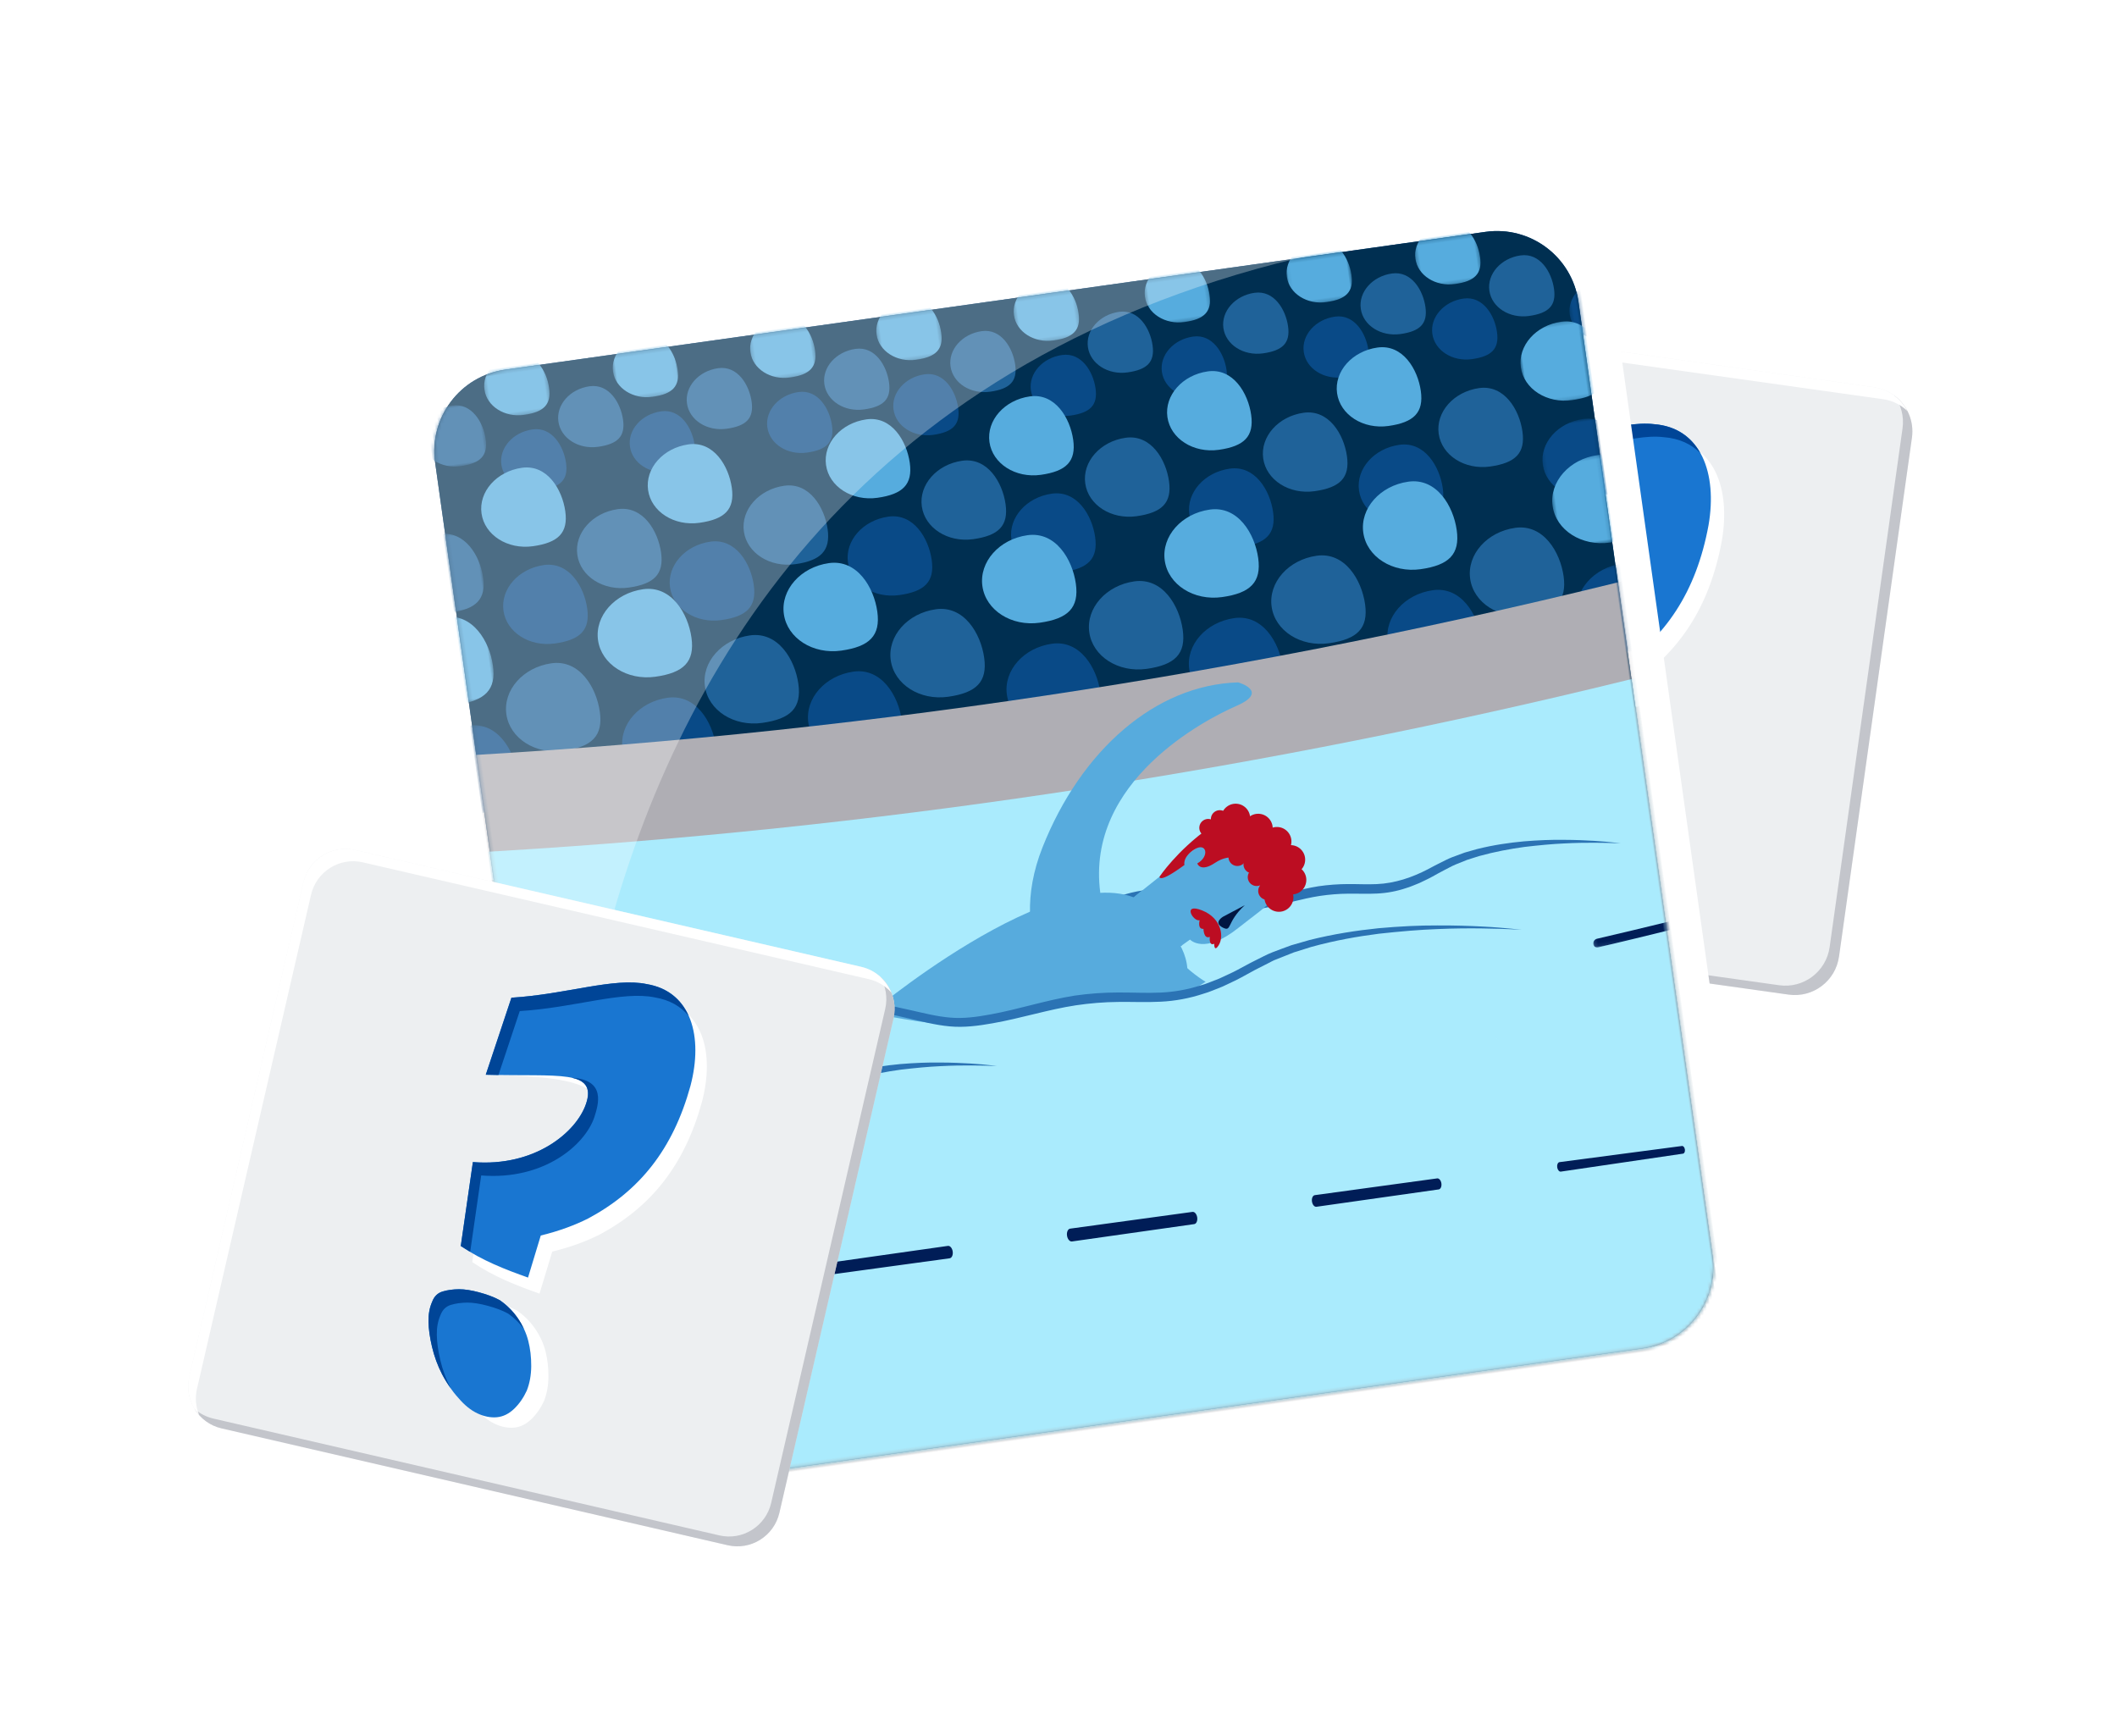 <?xml version="1.0" encoding="UTF-8" standalone="no"?>
<svg width="605px" height="496px" viewBox="0 0 605 496" version="1.1" xmlns="http://www.w3.org/2000/svg" xmlns:xlink="http://www.w3.org/1999/xlink">
    <!-- Generator: sketchtool 3.7.2 (28276) - http://www.bohemiancoding.com/sketch -->
    <title>D0176750-90F7-4A58-B970-647F9D1D728C</title>
    <desc>Created with sketchtool.</desc>
    <defs>
        <filter x="-50%" y="-50%" width="200%" height="200%" filterUnits="objectBoundingBox" id="filter-1">
            <feOffset dx="10" dy="10" in="SourceAlpha" result="shadowOffsetOuter1"></feOffset>
            <feGaussianBlur stdDeviation="30" in="shadowOffsetOuter1" result="shadowBlurOuter1"></feGaussianBlur>
            <feColorMatrix values="0 0 0 0 0   0 0 0 0 0   0 0 0 0 0  0 0 0 0.5 0" type="matrix" in="shadowBlurOuter1" result="shadowMatrixOuter1"></feColorMatrix>
            <feMerge>
                <feMergeNode in="shadowMatrixOuter1"></feMergeNode>
                <feMergeNode in="SourceGraphic"></feMergeNode>
            </feMerge>
        </filter>
        <polygon id="path-2" points="179.289 175.563 6.08176366e-13 175.563 6.08176366e-13 0.266 179.289 0.266"></polygon>
        <filter x="-50%" y="-50%" width="200%" height="200%" filterUnits="objectBoundingBox" id="filter-4">
            <feOffset dx="10" dy="10" in="SourceAlpha" result="shadowOffsetOuter1"></feOffset>
            <feGaussianBlur stdDeviation="30" in="shadowOffsetOuter1" result="shadowBlurOuter1"></feGaussianBlur>
            <feColorMatrix values="0 0 0 0 0   0 0 0 0 0   0 0 0 0 0  0 0 0 0.5 0" type="matrix" in="shadowBlurOuter1" result="shadowMatrixOuter1"></feColorMatrix>
            <feMerge>
                <feMergeNode in="shadowMatrixOuter1"></feMergeNode>
                <feMergeNode in="SourceGraphic"></feMergeNode>
            </feMerge>
        </filter>
        <path d="M5.989,0.791 C2.383,4.923 0.199,10.328 0.199,16.244 L0.199,18.265 L15.437,18.265 L15.437,0.791 L5.989,0.791 L5.989,0.791 Z" id="path-5"></path>
        <path d="M0.294,1.165 C2.403,0.544 4.635,0.211 6.945,0.211 L18.663,0.211 L18.663,13.764 L0.294,13.764 L0.294,1.165 L0.294,1.165 Z" id="path-7"></path>
        <polygon id="path-9" points="18.961 0.211 0.592 0.211 0.592 13.764 18.961 13.764 18.961 0.211"></polygon>
        <polygon id="path-11" points="18.596 0.211 0.227 0.211 0.227 13.764 18.596 13.764 18.596 0.211"></polygon>
        <polygon id="path-13" points="18.692 0.211 0.324 0.211 0.324 13.764 18.692 13.764 18.692 0.211"></polygon>
        <polygon id="path-15" points="18.737 0.211 0.368 0.211 0.368 13.764 18.737 13.764 18.737 0.211"></polygon>
        <polygon id="path-17" points="18.826 0.211 0.457 0.211 0.457 13.764 18.826 13.764 18.826 0.211"></polygon>
        <polygon id="path-19" points="18.441 0.211 0.072 0.211 0.072 13.764 18.441 13.764 18.441 0.211"></polygon>
        <polygon id="path-21" points="18.66 0.211 0.291 0.211 0.291 13.764 18.66 13.764 18.66 0.211"></polygon>
        <path d="M3.309,17.527 L3.309,5.56 C3.309,3.663 3.085,1.819 2.661,0.052 L0.337,0.052 L0.337,17.527 L3.309,17.527 L3.309,17.527 Z" id="path-23"></path>
        <path d="M2.578,4.889 C1.87,3.375 1.005,1.95 0.004,0.633 L0.004,4.889 L2.578,4.889 L2.578,4.889 Z" id="path-25"></path>
        <polygon id="path-27" points="0.199 0.364 0.199 22.999 9.209 22.999 9.209 0.364 0.199 0.364"></polygon>
        <polygon id="path-29" points="16.784 23.307 16.784 0.673 0.215 0.673 0.215 23.307 16.784 23.307"></polygon>
        <polygon id="path-31" points="19.577 22.85 19.577 0.215 0.667 0.215 0.667 22.85 19.577 22.85"></polygon>
        <polygon id="path-33" points="0.199 0.33 0.199 25.582 11.098 25.582 11.098 0.33 0.199 0.33"></polygon>
        <polygon id="path-35" points="0.199 0.285 0.199 25.537 8.486 25.537 8.486 0.285 0.199 0.285"></polygon>
        <polygon id="path-37" points="13.087 25.582 13.087 0.33 0.26 0.33 0.26 25.582 13.087 25.582"></polygon>
        <polygon id="path-39" points="15.88 25.537 15.88 0.285 0.441 0.285 0.441 25.537 15.88 25.537"></polygon>
        <path d="M0.199,0.461 L0.199,210.918 C0.199,223.904 10.723,234.43 23.706,234.43 L306.645,234.43 C319.628,234.43 330.152,223.904 330.152,210.918 L330.152,0.461 L0.199,0.461 L0.199,0.461 Z" id="path-41"></path>
        <path d="M0.199,0.253 L0.199,246.749 C0.199,259.735 10.723,270.261 23.706,270.261 L306.645,270.261 C319.628,270.261 330.152,259.735 330.152,246.749 L330.152,0.253 L0.199,0.253 L0.199,0.253 Z" id="path-43"></path>
        <path d="M0.199,0.551 L0.199,206.234 C0.199,219.22 10.723,229.746 23.706,229.746 L306.645,229.746 C319.628,229.746 330.152,219.22 330.152,206.234 L330.152,0.551 L0.199,0.551 L0.199,0.551 Z" id="path-45"></path>
        <polygon id="path-47" points="0.199 0.241 0.199 5.439 15.273 5.439 15.273 0.241 0.199 0.241"></polygon>
        <polygon id="path-49" points="21.467 6.909 21.467 0.146 0.129 0.146 0.129 6.909 21.467 6.909"></polygon>
        <path d="M0.199,0.533 L0.199,102.85 C0.199,107.029 1.288,110.953 3.199,114.353 L278.139,114.353 L278.139,0.533 L0.199,0.533 L0.199,0.533 Z" id="path-51"></path>
        <polygon id="path-53" points="0.025 0.44 0.025 3.674 36.238 3.674 36.238 0.44 0.025 0.44"></polygon>
        <polygon id="path-55" points="0.199 0.21 0.199 10.634 135.281 10.634 135.281 0.21 0.199 0.21"></polygon>
        <polygon id="path-57" points="17.526 1.8 17.526 0.281 0.359 0.281 0.359 1.8 17.526 1.8"></polygon>
        <polygon id="path-59" points="0 315.061 291.823 315.061 291.823 0.278 0 0.278 0 315.061"></polygon>
        <filter x="-50%" y="-50%" width="200%" height="200%" filterUnits="objectBoundingBox" id="filter-61">
            <feOffset dx="10" dy="10" in="SourceAlpha" result="shadowOffsetOuter1"></feOffset>
            <feGaussianBlur stdDeviation="30" in="shadowOffsetOuter1" result="shadowBlurOuter1"></feGaussianBlur>
            <feColorMatrix values="0 0 0 0 0   0 0 0 0 0   0 0 0 0 0  0 0 0 0.5 0" type="matrix" in="shadowBlurOuter1" result="shadowMatrixOuter1"></feColorMatrix>
            <feMerge>
                <feMergeNode in="shadowMatrixOuter1"></feMergeNode>
                <feMergeNode in="SourceGraphic"></feMergeNode>
            </feMerge>
        </filter>
        <polygon id="path-62" points="173.085 169.897 4.29682786e-12 169.897 4.29682786e-12 0.258 173.085 0.258"></polygon>
    </defs>
    <g id="GdS-md" stroke="none" stroke-width="1" fill="none" fill-rule="evenodd">
        <g id="06---game_06" transform="translate(-326, -78)">
            <g id="Group-2" transform="translate(326, 78)">
                <g id="Page-1-Copy" filter="url(#filter-1)" transform="translate(439.026, 175.5) rotate(8) translate(-439.026, -175.5) translate(349.051, 87.083)">
                    <g id="Group-3" transform="translate(-0, 0.494)">
                        <mask id="mask-3" fill="white">
                            <use xlink:href="#path-2"></use>
                        </mask>
                        <g id="Clip-2"></g>
                        <path d="M12.773,0.266 L166.515,0.266 C173.57,0.266 179.289,5.993 179.289,13.057 L179.289,162.772 C179.289,169.836 173.57,175.563 166.515,175.563 L12.773,175.563 C5.719,175.563 -0,169.836 -0,162.772 L-0,13.057 C-0,5.993 5.719,0.266 12.773,0.266" id="Fill-1" fill="#EDEFF1" mask="url(#mask-3)"></path>
                    </g>
                    <path d="M172.565,2.285 C174.843,4.595 176.252,7.767 176.252,11.271 L176.252,160.986 C176.252,168.051 170.534,173.776 163.48,173.776 L9.737,173.776 C7.548,173.776 5.489,173.224 3.688,172.252 C6.004,174.6 9.218,176.056 12.773,176.056 L166.516,176.056 C173.57,176.056 179.288,170.331 179.288,163.266 L179.288,13.551 C179.288,8.679 176.567,4.445 172.565,2.285" id="Fill-4" fill="#C3C5CB"></path>
                    <path d="M3.036,166.306 L3.036,16.591 C3.036,9.527 8.755,3.8 15.809,3.8 L169.551,3.8 C172.303,3.8 174.845,4.68 176.93,6.162 C174.616,2.897 170.818,0.76 166.515,0.76 L12.773,0.76 C5.719,0.76 2.36453256e-12,6.487 2.36453256e-12,13.551 L2.36453256e-12,163.266 C2.36453256e-12,167.574 2.134,171.378 5.395,173.695 C3.915,171.607 3.036,169.061 3.036,166.306" id="Fill-6" fill="#FFFFFF"></path>
                    <path d="M84.714,153.415 C82.379,151.806 80.281,149.861 78.42,147.671 C76.553,145.472 74.98,143.043 73.699,140.468 C72.417,137.89 71.513,135.525 70.991,133.401 C70.465,131.276 70.375,129.321 70.728,127.478 C70.964,125.735 71.75,124.569 73.089,123.811 C74.423,123.052 75.938,122.493 77.632,122.083 C79.321,121.692 81.334,121.556 83.664,121.642 C85.992,121.729 88.15,121.975 90.132,122.528 C92.462,123.458 94.589,124.742 96.512,126.499 C98.433,128.254 99.949,130.197 101.056,132.332 C102.16,134.462 103.009,136.833 103.591,139.414 C104.17,141.997 104.289,144.47 103.942,146.76 C103.471,149.019 102.659,151.057 101.494,152.839 C100.326,154.614 98.87,155.801 97.123,156.388 C95.377,156.968 93.414,157.044 91.269,156.588 C89.11,156.131 86.924,155.058 84.714,153.415" id="Fill-8" fill="#FFFFFF"></path>
                    <path d="M96.374,103.216 C96.082,107.563 95.79,111.88 95.499,116.167 C88.334,115.344 81.167,114.32 74.001,111.555 C73.301,103.09 72.601,94.771 71.902,86.597 C90.195,83.909 99.779,71.061 100.656,62.339 C101.533,51.565 90.547,51.664 69.101,55.977 C69.858,48.218 71.317,44.891 72.075,36.741 C87.575,32.178 100.278,24.019 110.182,23.838 C123.589,23.007 130.052,35.25 129.585,50.235 C128.766,69.616 121.895,83.827 108.958,95.126 C105.697,97.841 101.506,100.653 96.374,103.216" id="Fill-10" fill="#FFFFFF"></path>
                    <path d="M79.056,151.575 C76.721,149.966 74.623,148.02 72.762,145.831 C70.895,143.632 69.323,141.202 68.042,138.627 C66.759,136.049 65.855,133.684 65.333,131.561 C64.808,129.436 64.717,127.481 65.07,125.637 C65.306,123.894 66.092,122.728 67.431,121.97 C68.766,121.212 70.281,120.652 71.974,120.242 C73.663,119.851 75.676,119.716 78.006,119.801 C80.335,119.888 82.492,120.135 84.474,120.687 C86.804,121.617 88.931,122.901 90.855,124.658 C92.775,126.413 94.291,128.356 95.398,130.491 C96.502,132.622 97.351,134.993 97.934,137.573 C98.513,140.156 98.631,142.629 98.284,144.919 C97.813,147.178 97.002,149.216 95.836,150.999 C94.668,152.773 93.212,153.96 91.466,154.547 C89.719,155.128 87.756,155.203 85.611,154.747 C83.452,154.29 81.267,153.218 79.056,151.575" id="Fill-12" fill="#1976D1"></path>
                    <path d="M76.052,149.125 C74.185,146.926 72.613,144.497 71.331,141.922 C70.05,139.344 69.145,136.979 68.623,134.855 C68.098,132.73 68.007,130.775 68.36,128.932 C68.596,127.189 69.382,126.023 70.722,125.265 C72.056,124.506 73.571,123.947 75.264,123.537 C76.953,123.146 78.967,123.011 81.296,123.096 C83.625,123.183 85.782,123.429 87.764,123.981 C89.799,124.794 91.65,125.94 93.375,127.371 C92.63,126.422 91.794,125.516 90.855,124.658 C88.931,122.901 86.804,121.617 84.474,120.687 C82.492,120.135 80.334,119.889 78.006,119.801 C75.677,119.716 73.663,119.851 71.974,120.243 C70.281,120.652 68.766,121.211 67.432,121.969 C66.092,122.729 65.306,123.895 65.07,125.637 C64.717,127.48 64.807,129.436 65.333,131.561 C65.855,133.684 66.759,136.049 68.041,138.627 C69.323,141.202 70.895,143.631 72.762,145.831 C73.841,147.101 75.024,148.258 76.263,149.345 C76.197,149.268 76.118,149.204 76.052,149.125" id="Fill-14" fill="#004597"></path>
                    <path d="M91.99,99.352 C91.698,103.699 91.406,108.016 91.115,112.303 C83.95,111.48 76.783,110.455 69.617,107.69 C68.917,99.225 68.218,90.906 67.519,82.732 C85.811,80.044 95.395,67.196 96.272,58.474 C97.149,47.7 86.866,52.431 65.419,56.743 C66.177,48.984 66.933,41.027 67.692,32.877 C83.191,28.314 95.894,20.155 105.799,19.974 C119.206,19.142 125.668,31.385 125.202,46.37 C124.383,65.751 117.512,79.962 104.574,91.261 C101.313,93.977 97.122,96.789 91.99,99.352" id="Fill-16" fill="#1976D1"></path>
                    <path d="M70.982,36.172 C86.481,31.609 99.184,23.449 109.089,23.269 C113.471,22.997 117.096,24.142 119.995,26.303 C116.762,22.06 112.044,19.586 105.799,19.974 C95.894,20.155 83.191,28.314 67.692,32.877 C66.934,41.027 66.177,48.984 65.42,56.743 C66.688,56.488 67.911,56.232 69.101,55.976 C69.727,49.498 70.354,42.917 70.982,36.172" id="Fill-18" fill="#004597"></path>
                    <path d="M70.808,86.027 C89.101,83.339 98.686,70.491 99.562,61.769 C99.878,57.879 100.555,50.18 90.419,51.904 C97.311,51.656 96.371,57.263 96.272,58.475 C95.396,67.196 85.811,80.044 67.518,82.732 C68.217,90.906 68.918,99.226 69.617,107.69 C70.651,108.088 71.684,108.381 72.718,108.712 C72.082,101.035 71.445,93.463 70.808,86.027" id="Fill-20" fill="#004597"></path>
                </g>
                <g id="Page-1" filter="url(#filter-4)" transform="translate(295.391, 236.531) rotate(-8) translate(-295.391, -236.531) translate(128.756, 73.021)">
                    <g id="Group-7" transform="translate(1.582, 2.657)">
                        <path d="M23.706,0.211 L306.645,0.211 C319.628,0.211 330.152,10.738 330.152,23.723 L330.152,298.934 C330.152,311.92 319.628,322.447 306.645,322.447 L23.706,322.447 C10.723,322.447 0.198,311.92 0.198,298.934 L0.198,23.723 C0.198,10.738 10.723,0.211 23.706,0.211 L23.706,0.211 Z" id="Stroke-1" stroke="#FFFFFF" stroke-width="20"></path>
                        <path d="M23.706,0.211 L306.645,0.211 C319.628,0.211 330.152,10.738 330.152,23.723 L330.152,298.934 C330.152,311.92 319.628,322.447 306.645,322.447 L23.706,322.447 C10.723,322.447 0.198,311.92 0.198,298.934 L0.198,23.723 C0.198,10.738 10.723,0.211 23.706,0.211" id="Fill-3" fill="#094A87"></path>
                        <path d="M23.706,0.211 L306.645,0.211 C319.628,0.211 330.152,10.738 330.152,23.723 L330.152,298.934 C330.152,311.92 319.628,322.447 306.645,322.447 L23.706,322.447 C10.723,322.447 0.198,311.92 0.198,298.934 L0.198,23.723 C0.198,10.738 10.723,0.211 23.706,0.211" id="Fill-5" fill="#002F51"></path>
                    </g>
                    <g id="Group-287" transform="translate(1.582, 2.657)">
                        <g id="Group-13" transform="translate(-0, 7.478)">
                            <mask id="mask-6" fill="white">
                                <use xlink:href="#path-5"></use>
                            </mask>
                            <g id="Clip-12"></g>
                            <path d="M15.437,11.613 C15.437,16.438 12.943,18.265 7.296,18.265 C1.647,18.265 -2.932,14.354 -2.932,9.528 C-2.932,4.703 1.647,0.791 7.296,0.791 C12.943,0.791 15.437,6.787 15.437,11.613" id="Fill-11" fill="#1F6299" mask="url(#mask-6)"></path>
                        </g>
                        <path d="M37.232,29.036 C37.232,33.862 34.737,35.689 29.09,35.689 C23.442,35.689 18.863,31.777 18.863,26.952 C18.863,22.126 23.442,18.214 29.09,18.214 C34.737,18.214 37.232,24.211 37.232,29.036" id="Fill-17" fill="#094A87"></path>
                        <path d="M55.084,19.091 C55.084,23.916 52.59,25.744 46.943,25.744 C41.294,25.744 36.715,21.832 36.715,17.006 C36.715,12.181 41.294,8.269 46.943,8.269 C52.59,8.269 55.084,14.265 55.084,19.091" id="Fill-19" fill="#1F6299"></path>
                        <g id="Group-23" transform="translate(16.761, 0)">
                            <mask id="mask-8" fill="white">
                                <use xlink:href="#path-7"></use>
                            </mask>
                            <g id="Clip-22"></g>
                            <path d="M18.663,7.111 C18.663,11.937 16.168,13.764 10.521,13.764 C4.873,13.764 0.294,9.852 0.294,5.027 C0.294,0.201 4.873,-3.711 10.521,-3.711 C16.168,-3.711 18.663,2.286 18.663,7.111" id="Fill-21" fill="#56ACDE" mask="url(#mask-8)"></path>
                        </g>
                        <path d="M74.34,29.036 C74.34,33.862 71.845,35.689 66.198,35.689 C60.549,35.689 55.971,31.777 55.971,26.952 C55.971,22.126 60.549,18.214 66.198,18.214 C71.845,18.214 74.34,24.211 74.34,29.036" id="Fill-24" fill="#094A87"></path>
                        <path d="M92.192,19.091 C92.192,23.916 89.697,25.744 84.05,25.744 C78.402,25.744 73.823,21.832 73.823,17.006 C73.823,12.181 78.402,8.269 84.05,8.269 C89.697,8.269 92.192,14.265 92.192,19.091" id="Fill-26" fill="#1F6299"></path>
                        <g id="Group-30" transform="translate(53.571, 0)">
                            <mask id="mask-10" fill="white">
                                <use xlink:href="#path-9"></use>
                            </mask>
                            <g id="Clip-29"></g>
                            <path d="M18.961,7.111 C18.961,11.937 16.466,13.764 10.819,13.764 C5.171,13.764 0.592,9.852 0.592,5.027 C0.592,0.201 5.171,-3.711 10.819,-3.711 C16.466,-3.711 18.961,2.286 18.961,7.111" id="Fill-28" fill="#56ACDE" mask="url(#mask-10)"></path>
                        </g>
                        <path d="M113.987,29.036 C113.987,33.862 111.492,35.689 105.845,35.689 C100.196,35.689 95.618,31.777 95.618,26.952 C95.618,22.126 100.196,18.214 105.845,18.214 C111.492,18.214 113.987,24.211 113.987,29.036" id="Fill-31" fill="#094A87"></path>
                        <path d="M131.839,19.091 C131.839,23.916 129.344,25.744 123.697,25.744 C118.049,25.744 113.47,21.832 113.47,17.006 C113.47,12.181 118.049,8.269 123.697,8.269 C129.344,8.269 131.839,14.265 131.839,19.091" id="Fill-33" fill="#1F6299"></path>
                        <g id="Group-37" transform="translate(93.583, 0)">
                            <mask id="mask-12" fill="white">
                                <use xlink:href="#path-11"></use>
                            </mask>
                            <g id="Clip-36"></g>
                            <path d="M18.596,7.111 C18.596,11.937 16.101,13.764 10.454,13.764 C4.805,13.764 0.227,9.852 0.227,5.027 C0.227,0.201 4.805,-3.711 10.454,-3.711 C16.101,-3.711 18.596,2.286 18.596,7.111" id="Fill-35" fill="#56ACDE" mask="url(#mask-12)"></path>
                        </g>
                        <path d="M150.399,29.036 C150.399,33.862 147.905,35.689 142.258,35.689 C136.609,35.689 132.031,31.777 132.031,26.952 C132.031,22.126 136.609,18.214 142.258,18.214 C147.905,18.214 150.399,24.211 150.399,29.036" id="Fill-38" fill="#094A87"></path>
                        <path d="M168.252,19.091 C168.252,23.916 165.757,25.744 160.11,25.744 C154.462,25.744 149.883,21.832 149.883,17.006 C149.883,12.181 154.462,8.269 160.11,8.269 C165.757,8.269 168.252,14.265 168.252,19.091" id="Fill-40" fill="#1F6299"></path>
                        <g id="Group-44" transform="translate(129.899, 0)">
                            <mask id="mask-14" fill="white">
                                <use xlink:href="#path-13"></use>
                            </mask>
                            <g id="Clip-43"></g>
                            <path d="M18.692,7.111 C18.692,11.937 16.198,13.764 10.551,13.764 C4.902,13.764 0.324,9.852 0.324,5.027 C0.324,0.201 4.902,-3.711 10.551,-3.711 C16.198,-3.711 18.692,2.286 18.692,7.111" id="Fill-42" fill="#56ACDE" mask="url(#mask-14)"></path>
                        </g>
                        <path d="M190.047,29.036 C190.047,33.862 187.552,35.689 181.905,35.689 C176.256,35.689 171.678,31.777 171.678,26.952 C171.678,22.126 176.256,18.214 181.905,18.214 C187.552,18.214 190.047,24.211 190.047,29.036" id="Fill-45" fill="#094A87"></path>
                        <path d="M207.899,19.091 C207.899,23.916 205.404,25.744 199.757,25.744 C194.109,25.744 189.53,21.832 189.53,17.006 C189.53,12.181 194.109,8.269 199.757,8.269 C205.404,8.269 207.899,14.265 207.899,19.091" id="Fill-47" fill="#1F6299"></path>
                        <g id="Group-51" transform="translate(169.502, 0)">
                            <mask id="mask-16" fill="white">
                                <use xlink:href="#path-15"></use>
                            </mask>
                            <g id="Clip-50"></g>
                            <path d="M18.737,7.111 C18.737,11.937 16.242,13.764 10.595,13.764 C4.947,13.764 0.368,9.852 0.368,5.027 C0.368,0.201 4.947,-3.711 10.595,-3.711 C16.242,-3.711 18.737,2.286 18.737,7.111" id="Fill-49" fill="#56ACDE" mask="url(#mask-16)"></path>
                        </g>
                        <path d="M227.849,29.036 C227.849,33.862 225.354,35.689 219.707,35.689 C214.058,35.689 209.48,31.777 209.48,26.952 C209.48,22.126 214.058,18.214 219.707,18.214 C225.354,18.214 227.849,24.211 227.849,29.036" id="Fill-52" fill="#094A87"></path>
                        <g id="Group-56" transform="translate(207.215, 0)">
                            <mask id="mask-18" fill="white">
                                <use xlink:href="#path-17"></use>
                            </mask>
                            <g id="Clip-55"></g>
                            <path d="M18.826,7.111 C18.826,11.937 16.332,13.764 10.684,13.764 C5.036,13.764 0.457,9.852 0.457,5.027 C0.457,0.201 5.036,-3.711 10.684,-3.711 C16.332,-3.711 18.826,2.286 18.826,7.111" id="Fill-54" fill="#56ACDE" mask="url(#mask-18)"></path>
                        </g>
                        <path d="M246.999,19.091 C246.999,23.916 244.504,25.744 238.857,25.744 C233.209,25.744 228.63,21.832 228.63,17.006 C228.63,12.181 233.209,8.269 238.857,8.269 C244.504,8.269 246.999,14.265 246.999,19.091" id="Fill-57" fill="#1F6299"></path>
                        <path d="M268.794,29.036 C268.794,33.862 266.299,35.689 260.652,35.689 C255.004,35.689 250.425,31.777 250.425,26.952 C250.425,22.126 255.004,18.214 260.652,18.214 C266.299,18.214 268.794,24.211 268.794,29.036" id="Fill-59" fill="#094A87"></path>
                        <path d="M286.646,19.091 C286.646,23.916 284.152,25.744 278.505,25.744 C272.856,25.744 268.277,21.832 268.277,17.006 C268.277,12.181 272.856,8.269 278.505,8.269 C284.152,8.269 286.646,14.265 286.646,19.091" id="Fill-61" fill="#1F6299"></path>
                        <g id="Group-65" transform="translate(248.545, 0)">
                            <mask id="mask-20" fill="white">
                                <use xlink:href="#path-19"></use>
                            </mask>
                            <g id="Clip-64"></g>
                            <path d="M18.441,7.111 C18.441,11.937 15.946,13.764 10.299,13.764 C4.65,13.764 0.072,9.852 0.072,5.027 C0.072,0.201 4.65,-3.711 10.299,-3.711 C15.946,-3.711 18.441,2.286 18.441,7.111" id="Fill-63" fill="#56ACDE" mask="url(#mask-20)"></path>
                        </g>
                        <path d="M305.901,29.036 C305.901,33.862 303.407,35.689 297.76,35.689 C292.111,35.689 287.533,31.777 287.533,26.952 C287.533,22.126 292.111,18.214 297.76,18.214 C303.407,18.214 305.901,24.211 305.901,29.036" id="Fill-66" fill="#094A87"></path>
                        <path d="M323.754,19.091 C323.754,23.916 321.259,25.744 315.612,25.744 C309.963,25.744 305.385,21.832 305.385,17.006 C305.385,12.181 309.963,8.269 315.612,8.269 C321.259,8.269 323.754,14.265 323.754,19.091" id="Fill-68" fill="#1F6299"></path>
                        <g id="Group-72" transform="translate(285.434, 0)">
                            <mask id="mask-22" fill="white">
                                <use xlink:href="#path-21"></use>
                            </mask>
                            <g id="Clip-71"></g>
                            <path d="M18.66,7.111 C18.66,11.937 16.165,13.764 10.518,13.764 C4.87,13.764 0.291,9.852 0.291,5.027 C0.291,0.201 4.87,-3.711 10.518,-3.711 C16.165,-3.711 18.66,2.286 18.66,7.111" id="Fill-70" fill="#56ACDE" mask="url(#mask-22)"></path>
                        </g>
                        <g id="Group-75" transform="translate(326.843, 18.162)">
                            <mask id="mask-24" fill="white">
                                <use xlink:href="#path-23"></use>
                            </mask>
                            <g id="Clip-74"></g>
                            <path d="M18.705,10.874 C18.705,15.7 16.211,17.527 10.564,17.527 C4.915,17.527 0.337,13.615 0.337,8.79 C0.337,3.964 4.915,0.052 10.564,0.052 C16.211,0.052 18.705,6.049 18.705,10.874" id="Fill-73" fill="#094A87" mask="url(#mask-24)"></path>
                        </g>
                        <g id="Group-78" transform="translate(325.368, 8.875)">
                            <mask id="mask-26" fill="white">
                                <use xlink:href="#path-25"></use>
                            </mask>
                            <g id="Clip-77"></g>
                            <path d="M18.373,-1.764 C18.373,3.061 15.879,4.889 10.231,4.889 C4.583,4.889 0.004,0.977 0.004,-3.849 C0.004,-8.674 4.583,-12.586 10.231,-12.586 C15.879,-12.586 18.373,-6.59 18.373,-1.764" id="Fill-76" fill="#56ACDE" mask="url(#mask-26)"></path>
                        </g>
                        <g id="Group-81" transform="translate(-0, 43.802)">
                            <mask id="mask-28" fill="white">
                                <use xlink:href="#path-27"></use>
                            </mask>
                            <g id="Clip-80"></g>
                            <path d="M9.209,14.381 C9.209,20.632 5.978,22.999 -1.338,22.999 C-8.653,22.999 -14.583,17.931 -14.583,11.681 C-14.583,5.432 -8.653,0.364 -1.338,0.364 C5.978,0.364 9.209,8.131 9.209,14.381" id="Fill-79" fill="#1F6299" mask="url(#mask-28)"></path>
                        </g>
                        <path d="M37.44,71.066 C37.44,77.316 34.209,79.683 26.893,79.683 C19.578,79.683 13.647,74.616 13.647,68.365 C13.647,62.116 19.578,57.049 26.893,57.049 C34.209,57.049 37.44,64.815 37.44,71.066" id="Fill-82" fill="#094A87"></path>
                        <path d="M60.563,58.184 C60.563,64.434 57.333,66.801 50.016,66.801 C42.701,66.801 36.771,61.734 36.771,55.483 C36.771,49.234 42.701,44.167 50.016,44.167 C57.333,44.167 60.563,51.933 60.563,58.184" id="Fill-84" fill="#1F6299"></path>
                        <path d="M35.098,42.667 C35.098,48.917 31.867,51.284 24.551,51.284 C17.236,51.284 11.305,46.217 11.305,39.966 C11.305,33.717 17.236,28.65 24.551,28.65 C31.867,28.65 35.098,36.416 35.098,42.667" id="Fill-86" fill="#56ACDE"></path>
                        <path d="M85.504,71.066 C85.504,77.316 82.273,79.683 74.957,79.683 C67.642,79.683 61.712,74.616 61.712,68.365 C61.712,62.116 67.642,57.049 74.957,57.049 C82.273,57.049 85.504,64.815 85.504,71.066" id="Fill-88" fill="#094A87"></path>
                        <path d="M108.628,58.184 C108.628,64.434 105.397,66.801 98.081,66.801 C90.766,66.801 84.835,61.734 84.835,55.483 C84.835,49.234 90.766,44.167 98.081,44.167 C105.397,44.167 108.628,51.933 108.628,58.184" id="Fill-90" fill="#1F6299"></path>
                        <path d="M83.162,42.667 C83.162,48.917 79.932,51.284 72.615,51.284 C65.301,51.284 59.37,46.217 59.37,39.966 C59.37,33.717 65.301,28.65 72.615,28.65 C79.932,28.65 83.162,36.416 83.162,42.667" id="Fill-92" fill="#56ACDE"></path>
                        <path d="M136.858,71.066 C136.858,77.316 133.628,79.683 126.311,79.683 C118.996,79.683 113.066,74.616 113.066,68.365 C113.066,62.116 118.996,57.049 126.311,57.049 C133.628,57.049 136.858,64.815 136.858,71.066" id="Fill-94" fill="#094A87"></path>
                        <path d="M159.982,58.184 C159.982,64.434 156.751,66.801 149.435,66.801 C142.12,66.801 136.189,61.734 136.189,55.483 C136.189,49.234 142.12,44.167 149.435,44.167 C156.751,44.167 159.982,51.933 159.982,58.184" id="Fill-96" fill="#1F6299"></path>
                        <path d="M134.517,42.667 C134.517,48.917 131.286,51.284 123.97,51.284 C116.655,51.284 110.724,46.217 110.724,39.966 C110.724,33.717 116.655,28.65 123.97,28.65 C131.286,28.65 134.517,36.416 134.517,42.667" id="Fill-98" fill="#56ACDE"></path>
                        <path d="M184.023,71.066 C184.023,77.316 180.792,79.683 173.476,79.683 C166.161,79.683 160.23,74.616 160.23,68.365 C160.23,62.116 166.161,57.049 173.476,57.049 C180.792,57.049 184.023,64.815 184.023,71.066" id="Fill-100" fill="#094A87"></path>
                        <path d="M207.147,58.184 C207.147,64.434 203.916,66.801 196.6,66.801 C189.285,66.801 183.354,61.734 183.354,55.483 C183.354,49.234 189.285,44.167 196.6,44.167 C203.916,44.167 207.147,51.933 207.147,58.184" id="Fill-102" fill="#1F6299"></path>
                        <path d="M181.681,42.667 C181.681,48.917 178.451,51.284 171.134,51.284 C163.82,51.284 157.889,46.217 157.889,39.966 C157.889,33.717 163.82,28.65 171.134,28.65 C178.451,28.65 181.681,36.416 181.681,42.667" id="Fill-104" fill="#56ACDE"></path>
                        <path d="M235.377,71.066 C235.377,77.316 232.146,79.683 224.83,79.683 C217.515,79.683 211.585,74.616 211.585,68.365 C211.585,62.116 217.515,57.049 224.83,57.049 C232.146,57.049 235.377,64.815 235.377,71.066" id="Fill-106" fill="#094A87"></path>
                        <path d="M258.501,58.184 C258.501,64.434 255.27,66.801 247.954,66.801 C240.639,66.801 234.709,61.734 234.709,55.483 C234.709,49.234 240.639,44.167 247.954,44.167 C255.27,44.167 258.501,51.933 258.501,58.184" id="Fill-108" fill="#1F6299"></path>
                        <path d="M233.035,42.667 C233.035,48.917 229.805,51.284 222.488,51.284 C215.174,51.284 209.243,46.217 209.243,39.966 C209.243,33.717 215.174,28.65 222.488,28.65 C229.805,28.65 233.035,36.416 233.035,42.667" id="Fill-110" fill="#56ACDE"></path>
                        <path d="M284.341,71.066 C284.341,77.316 281.111,79.683 273.794,79.683 C266.48,79.683 260.549,74.616 260.549,68.365 C260.549,62.116 266.48,57.049 273.794,57.049 C281.111,57.049 284.341,64.815 284.341,71.066" id="Fill-112" fill="#094A87"></path>
                        <path d="M282,42.667 C282,48.917 278.769,51.284 271.453,51.284 C264.138,51.284 258.207,46.217 258.207,39.966 C258.207,33.717 264.138,28.65 271.453,28.65 C278.769,28.65 282,36.416 282,42.667" id="Fill-114" fill="#56ACDE"></path>
                        <path d="M309.146,58.184 C309.146,64.434 305.916,66.801 298.6,66.801 C291.285,66.801 285.354,61.734 285.354,55.483 C285.354,49.234 291.285,44.167 298.6,44.167 C305.916,44.167 309.146,51.933 309.146,58.184" id="Fill-116" fill="#1F6299"></path>
                        <g id="Group-120" transform="translate(313.369, 56.376)">
                            <mask id="mask-30" fill="white">
                                <use xlink:href="#path-29"></use>
                            </mask>
                            <g id="Clip-119"></g>
                            <path d="M24.008,14.69 C24.008,20.94 20.777,23.307 13.461,23.307 C6.146,23.307 0.215,18.24 0.215,11.989 C0.215,5.74 6.146,0.673 13.461,0.673 C20.777,0.673 24.008,8.439 24.008,14.69" id="Fill-118" fill="#094A87" mask="url(#mask-30)"></path>
                        </g>
                        <g id="Group-126" transform="translate(310.575, 28.434)">
                            <mask id="mask-32" fill="white">
                                <use xlink:href="#path-31"></use>
                            </mask>
                            <g id="Clip-125"></g>
                            <path d="M24.46,14.232 C24.46,20.483 21.229,22.85 13.913,22.85 C6.598,22.85 0.667,17.782 0.667,11.532 C0.667,5.283 6.598,0.215 13.913,0.215 C21.229,0.215 24.46,7.982 24.46,14.232" id="Fill-124" fill="#56ACDE" mask="url(#mask-32)"></path>
                        </g>
                        <g id="Group-129" transform="translate(0, 99.193)">
                            <mask id="mask-34" fill="white">
                                <use xlink:href="#path-33"></use>
                            </mask>
                            <g id="Clip-128"></g>
                            <path d="M11.098,15.969 C11.098,22.942 7.493,25.582 -0.668,25.582 C-8.831,25.582 -15.447,19.93 -15.447,12.957 C-15.447,5.983 -8.831,0.33 -0.668,0.33 C7.493,0.33 11.098,8.996 11.098,15.969" id="Fill-127" fill="#094A87" mask="url(#mask-34)"></path>
                        </g>
                        <path d="M36.898,100.789 C36.898,107.762 33.293,110.402 25.132,110.402 C16.969,110.402 10.352,104.75 10.352,97.777 C10.352,90.803 16.969,85.15 25.132,85.15 C33.293,85.15 36.898,93.816 36.898,100.789" id="Fill-130" fill="#1F6299"></path>
                        <g id="Group-134" transform="translate(-0, 67.553)">
                            <mask id="mask-36" fill="white">
                                <use xlink:href="#path-35"></use>
                            </mask>
                            <g id="Clip-133"></g>
                            <path d="M8.486,15.924 C8.486,22.896 4.881,25.537 -3.281,25.537 C-11.443,25.537 -18.06,19.884 -18.06,12.912 C-18.06,5.937 -11.443,0.285 -3.281,0.285 C4.881,0.285 8.486,8.951 8.486,15.924" id="Fill-132" fill="#56ACDE" mask="url(#mask-36)"></path>
                        </g>
                        <path d="M68.396,115.162 C68.396,122.135 64.79,124.775 56.629,124.775 C48.466,124.775 41.85,119.123 41.85,112.15 C41.85,105.176 48.466,99.523 56.629,99.523 C64.79,99.523 68.396,108.189 68.396,115.162" id="Fill-135" fill="#094A87"></path>
                        <path d="M94.195,100.789 C94.195,107.762 90.59,110.402 82.429,110.402 C74.266,110.402 67.65,104.75 67.65,97.777 C67.65,90.803 74.266,85.15 82.429,85.15 C90.59,85.15 94.195,93.816 94.195,100.789" id="Fill-137" fill="#1F6299"></path>
                        <path d="M65.783,83.476 C65.783,90.449 62.178,93.09 54.017,93.09 C45.854,93.09 39.237,87.437 39.237,80.464 C39.237,73.49 45.854,67.837 54.017,67.837 C62.178,67.837 65.783,76.504 65.783,83.476" id="Fill-139" fill="#56ACDE"></path>
                        <path d="M122.023,115.162 C122.023,122.135 118.418,124.775 110.256,124.775 C102.094,124.775 95.477,119.123 95.477,112.15 C95.477,105.176 102.094,99.523 110.256,99.523 C118.418,99.523 122.023,108.189 122.023,115.162" id="Fill-141" fill="#094A87"></path>
                        <path d="M147.822,100.789 C147.822,107.762 144.217,110.402 136.056,110.402 C127.893,110.402 121.277,104.75 121.277,97.777 C121.277,90.803 127.893,85.15 136.056,85.15 C144.217,85.15 147.822,93.816 147.822,100.789" id="Fill-143" fill="#1F6299"></path>
                        <path d="M119.41,83.476 C119.41,90.449 115.805,93.09 107.644,93.09 C99.481,93.09 92.864,87.437 92.864,80.464 C92.864,73.49 99.481,67.837 107.644,67.837 C115.805,67.837 119.41,76.504 119.41,83.476" id="Fill-145" fill="#56ACDE"></path>
                        <path d="M179.32,115.162 C179.32,122.135 175.715,124.775 167.554,124.775 C159.391,124.775 152.775,119.123 152.775,112.15 C152.775,105.176 159.391,99.523 167.554,99.523 C175.715,99.523 179.32,108.189 179.32,115.162" id="Fill-147" fill="#094A87"></path>
                        <path d="M205.12,100.789 C205.12,107.762 201.515,110.402 193.354,110.402 C185.191,110.402 178.574,104.75 178.574,97.777 C178.574,90.803 185.191,85.15 193.354,85.15 C201.515,85.15 205.12,93.816 205.12,100.789" id="Fill-149" fill="#1F6299"></path>
                        <path d="M176.707,83.476 C176.707,90.449 173.102,93.09 164.941,93.09 C156.778,93.09 150.162,87.437 150.162,80.464 C150.162,73.49 156.778,67.837 164.941,67.837 C173.102,67.837 176.707,76.504 176.707,83.476" id="Fill-151" fill="#56ACDE"></path>
                        <path d="M231.943,115.162 C231.943,122.135 228.338,124.775 220.177,124.775 C212.014,124.775 205.398,119.123 205.398,112.15 C205.398,105.176 212.014,99.523 220.177,99.523 C228.338,99.523 231.943,108.189 231.943,115.162" id="Fill-153" fill="#094A87"></path>
                        <path d="M257.743,100.789 C257.743,107.762 254.138,110.402 245.977,110.402 C237.814,110.402 231.197,104.75 231.197,97.777 C231.197,90.803 237.814,85.15 245.977,85.15 C254.138,85.15 257.743,93.816 257.743,100.789" id="Fill-155" fill="#1F6299"></path>
                        <path d="M229.331,83.476 C229.331,90.449 225.725,93.09 217.564,93.09 C209.401,93.09 202.785,87.437 202.785,80.464 C202.785,73.49 209.401,67.837 217.564,67.837 C225.725,67.837 229.331,76.504 229.331,83.476" id="Fill-157" fill="#56ACDE"></path>
                        <path d="M289.241,115.162 C289.241,122.135 285.636,124.775 277.474,124.775 C269.312,124.775 262.695,119.123 262.695,112.15 C262.695,105.176 269.312,99.523 277.474,99.523 C285.636,99.523 289.241,108.189 289.241,115.162" id="Fill-159" fill="#094A87"></path>
                        <path d="M315.04,100.789 C315.04,107.762 311.435,110.402 303.274,110.402 C295.111,110.402 288.495,104.75 288.495,97.777 C288.495,90.803 295.111,85.15 303.274,85.15 C311.435,85.15 315.04,93.816 315.04,100.789" id="Fill-161" fill="#1F6299"></path>
                        <path d="M286.628,83.476 C286.628,90.449 283.023,93.09 274.861,93.09 C266.699,93.09 260.082,87.437 260.082,80.464 C260.082,73.49 266.699,67.837 274.861,67.837 C283.023,67.837 286.628,76.504 286.628,83.476" id="Fill-163" fill="#56ACDE"></path>
                        <g id="Group-167" transform="translate(317.066, 99.193)">
                            <mask id="mask-38" fill="white">
                                <use xlink:href="#path-37"></use>
                            </mask>
                            <g id="Clip-166"></g>
                            <path d="M26.806,15.969 C26.806,22.942 23.201,25.582 15.039,25.582 C6.877,25.582 0.26,19.93 0.26,12.957 C0.26,5.983 6.877,0.33 15.039,0.33 C23.201,0.33 26.806,8.996 26.806,15.969" id="Fill-165" fill="#094A87" mask="url(#mask-38)"></path>
                        </g>
                        <g id="Group-170" transform="translate(314.272, 67.553)">
                            <mask id="mask-40" fill="white">
                                <use xlink:href="#path-39"></use>
                            </mask>
                            <g id="Clip-169"></g>
                            <path d="M26.987,15.924 C26.987,22.896 23.382,25.537 15.22,25.537 C7.058,25.537 0.441,19.884 0.441,12.912 C0.441,5.937 7.058,0.285 15.22,0.285 C23.382,0.285 26.987,8.951 26.987,15.924" id="Fill-168" fill="#56ACDE" mask="url(#mask-40)"></path>
                        </g>
                        <g id="Group-173" transform="translate(-0, 88.016)">
                            <mask id="mask-42" fill="white">
                                <use xlink:href="#path-41"></use>
                            </mask>
                            <g id="Clip-172"></g>
                            <path d="M-330.54,371.716 C56.142,477.232 361.204,423.847 424.742,415.51 C427.08,415.146 429.223,413.512 430.311,411.266 C493.648,280.376 556.584,146.095 618.842,8.419 C620.997,3.647 618.019,-0.562 613.371,0.682 C383.343,62.18 144.201,77.428 -90.344,46.425 C-171.141,160.343 -251.392,268.775 -330.54,371.716" id="Fill-171" fill="#87868A" mask="url(#mask-42)"></path>
                        </g>
                        <g id="Group-176" transform="translate(-0, 52.185)">
                            <mask id="mask-44" fill="white">
                                <use xlink:href="#path-43"></use>
                            </mask>
                            <g id="Clip-175"></g>
                            <path d="M-330.54,381.754 C-83.877,449.249 173.525,463.436 424.701,424.313 C427.056,423.943 429.221,422.283 430.294,420.012 C493.685,286.121 556.672,148.834 618.98,8.148 C621.086,3.391 618.106,-0.762 613.481,0.473 C383.42,61.996 144.24,77.252 -90.344,46.245 C-171.141,163.569 -251.392,275.407 -330.54,381.754" id="Fill-174" fill="#AFAEB4" mask="url(#mask-44)"></path>
                        </g>
                        <g id="Group-179" transform="translate(0, 92.7)">
                            <mask id="mask-46" fill="white">
                                <use xlink:href="#path-45"></use>
                            </mask>
                            <g id="Clip-178"></g>
                            <path d="M-271.761,327.42 C-49.752,380.229 179.77,390.408 404.675,357.954 C407.05,357.61 409.232,355.955 410.295,353.676 C463.175,240.984 515.794,125.933 567.994,8.522 C570.078,3.842 567.073,-0.369 562.446,0.726 C356.461,49.433 144.049,61.456 -65.11,36.799 C-134.469,137.706 -203.471,234.581 -271.761,327.42" id="Fill-177" fill="#AAEBFD" mask="url(#mask-46)"></path>
                        </g>
                        <g id="Group-192" transform="translate(0, 200.275)">
                            <g id="Group-182" transform="translate(-0, 3.698)">
                                <mask id="mask-48" fill="white">
                                    <use xlink:href="#path-47"></use>
                                </mask>
                                <g id="Clip-181"></g>
                                <path d="M-27.804,0.243 C-13.761,1.539 0.294,2.667 14.361,3.633 C14.858,3.666 15.272,4.097 15.273,4.597 C15.277,5.094 14.869,5.473 14.369,5.436 L14.361,5.436 C0.296,4.338 -13.76,3.077 -27.804,1.65 C-28.194,1.613 -28.513,1.262 -28.507,0.875 C-28.507,0.489 -28.187,0.21 -27.804,0.243" id="Fill-180" fill="#001D57" mask="url(#mask-48)"></path>
                            </g>
                            <path d="M56.581,9.732 C70.661,10.394 84.748,10.891 98.838,11.224 C99.517,11.239 100.069,11.796 100.07,12.47 C100.076,13.142 99.523,13.675 98.844,13.66 C98.842,13.661 98.84,13.661 98.838,13.66 C84.748,13.249 70.661,12.674 56.581,11.932 C55.967,11.9 55.472,11.38 55.474,10.774 C55.476,10.167 55.97,9.702 56.581,9.732" id="Fill-183" fill="#001D57"></path>
                            <path d="M141.114,11.779 C155.208,11.798 169.302,11.654 183.394,11.344 C184.149,11.327 184.759,11.918 184.758,12.664 C184.756,13.41 184.153,14.028 183.397,14.045 L183.394,14.045 C169.302,14.31 155.208,14.411 141.114,14.348 C140.399,14.344 139.821,13.764 139.821,13.057 C139.824,12.347 140.4,11.774 141.114,11.779" id="Fill-185" fill="#001D57"></path>
                            <path d="M225.657,9.96 C239.741,9.364 253.819,8.604 267.889,7.68 C268.619,7.632 269.208,8.18 269.207,8.905 C269.208,9.63 268.619,10.257 267.889,10.305 C253.819,11.273 239.741,12.078 225.657,12.716 C224.891,12.754 224.266,12.161 224.265,11.4 C224.265,10.64 224.886,9.99 225.653,9.96 L225.657,9.96" id="Fill-187" fill="#001D57"></path>
                            <g id="Group-191" transform="translate(308.685, -0)">
                                <mask id="mask-50" fill="white">
                                    <use xlink:href="#path-49"></use>
                                </mask>
                                <g id="Clip-190"></g>
                                <path d="M1.384,4.411 C15.434,3.157 29.471,1.737 43.496,0.153 C44.155,0.08 44.675,0.548 44.679,1.199 C44.674,1.85 44.151,2.44 43.496,2.513 C29.471,4.142 15.434,5.604 1.384,6.904 C0.69,6.968 0.129,6.461 0.129,5.773 C0.128,5.085 0.685,4.476 1.38,4.411 L1.384,4.411" id="Fill-189" fill="#001D57" mask="url(#mask-50)"></path>
                            </g>
                        </g>
                        <path d="M147.404,183.37 C147.404,183.37 148.054,183.133 149.273,182.689 C150.488,182.236 152.271,181.572 154.539,180.727 C156.807,179.876 159.562,178.843 162.72,177.656 C165.896,176.504 169.504,175.221 173.598,174.256 C177.674,173.286 182.296,172.602 187.186,173.128 C189.636,173.307 192.098,173.918 194.565,174.644 C196.963,175.41 199.377,176.286 201.818,177.204 C204.256,178.11 206.682,179.094 209.13,179.631 C211.575,180.182 214.17,180.177 216.838,180.066 C222.19,179.86 227.609,178.864 233.333,178.752 C236.174,178.743 239.014,178.928 241.795,179.312 C244.577,179.685 247.262,180.221 249.878,180.46 C255.092,180.972 260.224,179.983 265.029,178.277 C266.262,177.839 267.333,177.415 268.673,176.98 C269.899,176.602 271.045,176.142 272.309,175.858 C273.576,175.58 274.829,175.288 276.062,175.042 C277.292,174.872 278.506,174.704 279.705,174.538 C284.509,174.028 289.06,174.024 293.234,174.218 C297.406,174.461 301.212,174.847 304.557,175.367 C307.908,175.85 310.805,176.386 313.182,176.873 C315.561,177.348 317.409,177.818 318.667,178.134 C319.922,178.468 320.591,178.646 320.591,178.646 C320.591,178.646 317.874,178.099 313.089,177.409 C310.697,177.06 307.785,176.69 304.437,176.399 C301.09,176.081 297.304,175.916 293.186,175.821 C289.066,175.807 284.607,175.995 279.967,176.607 C278.816,176.801 277.65,176.998 276.468,177.198 C275.327,177.479 274.175,177.764 273.007,178.052 C271.845,178.347 270.645,178.855 269.445,179.245 C268.364,179.605 267.05,180.147 265.847,180.596 C264.615,181.071 263.318,181.429 262.04,181.852 C260.716,182.156 259.414,182.571 258.035,182.761 C255.318,183.273 252.447,183.414 249.638,183.148 C246.826,182.904 244.116,182.376 241.433,182.035 C238.751,181.68 236.06,181.528 233.37,181.543 C228.019,181.605 222.489,182.57 216.952,182.76 C214.192,182.869 211.326,182.84 208.559,182.161 C205.798,181.498 203.338,180.431 200.935,179.494 C198.539,178.537 196.164,177.652 193.836,176.818 C191.541,176.074 189.251,175.425 186.955,175.195 C182.379,174.581 177.946,175.038 173.933,175.818 C169.916,176.617 166.27,177.675 163.048,178.639 C159.83,179.643 157.025,180.518 154.715,181.239 C152.402,181.964 150.569,182.483 149.319,182.833 C148.071,183.183 147.404,183.37 147.404,183.37" id="Fill-193" fill="#2B73B4"></path>
                        <polygon id="Fill-195" fill="#57ABDD" points="91.387 264.534 53.044 284.438 48.777 276.214 84.888 250.992 90.895 256.332"></polygon>
                        <polygon id="Fill-197" fill="#57ABDD" points="76.319 231.593 34.242 248.202 29.975 239.978 68.226 218.878 74.232 224.219"></polygon>
                        <path d="M157.214,201.967 C157.214,201.967 142.073,182.655 156.789,156.763 C171.505,130.869 195.164,115.271 218.71,117.865 C218.71,117.865 227.382,121.643 217.273,124.46 C208.116,127.011 171.558,139.686 171.329,171.942" id="Fill-199" fill="#57ABDD"></path>
                        <path d="M187.423,181.465 C193.552,192.949 209.401,207.97 131.32,245.641 L103.03,195.943 C103.03,195.943 172.325,153.178 187.423,181.465" id="Fill-201" fill="#57ABDD"></path>
                        <path d="M191.043,190.721 L194.867,188.735 C194.867,188.735 198.235,193.722 208.975,187.368 C219.714,181.012 227.438,178.865 220.082,167.192 C212.725,155.52 206.18,159.437 191.452,168.124 L180.507,174.584 L186.21,190.085 L191.043,190.721 Z" id="Fill-203" fill="#57ABDD"></path>
                        <path d="M211.728,181.186 C205.698,185.352 207.089,188.398 204.557,186.604 C202.026,184.81 205.148,183.567 205.148,183.567" id="Fill-205" fill="#001641"></path>
                        <path d="M53.044,284.438 C53.044,284.438 52.273,290.563 52.999,297.944 C53.727,305.323 50.541,306.357 42.512,288.494 C42.512,288.494 37.54,281.436 40.382,279.472 C46.522,275.229 48.728,276.249 56.592,270.757" id="Fill-207" fill="#57ABDD"></path>
                        <path d="M34.242,248.202 C34.242,248.202 28.369,253.708 26.001,254.697 C23.633,255.685 13.295,259.707 8.354,254.349 C8.354,254.349 5.583,249.772 12.941,246.587 C20.301,243.4 21.869,244.448 31.585,239.089" id="Fill-209" fill="#57ABDD"></path>
                        <path d="M76.307,231.572 C76.307,231.572 99.989,222.513 106.896,227.036 C113.804,231.558 107.896,232.649 84.876,250.972 L91.375,264.514 C91.375,264.514 124.143,249.477 136.725,242.968 C149.307,236.459 123.3,196.697 123.3,196.697 L104.721,194.974 C104.721,194.974 72.073,216.729 62.905,221.787 C53.735,226.844 64.393,233.325 64.393,233.325 L73.625,232.631 L76.307,231.572 Z" id="Fill-211" fill="#57ABDD"></path>
                        <path d="M131.918,245.057 C131.918,245.057 94.26,267.97 92.412,267.856 C90.565,267.743 82.616,248.977 82.616,248.977 L107.072,232.704 C107.072,232.704 109.733,230.25 107.854,228.007 C105.974,225.763 89.027,231.698 78.04,237.402 C78.04,237.402 70.712,230.475 66.053,218.586 C66.053,218.586 91.406,202.478 103.03,195.942 L124.198,229.18 L131.918,245.057 Z" id="Fill-213" fill="#FFEE00"></path>
                        <path d="M192.458,189.959 C192.458,189.959 186.728,193.671 181.196,185.493 C175.665,177.314 180.05,174.827 182.59,173.328 C185.13,171.828 187.331,176.371 187.331,176.371 L192.458,189.959 Z" id="Fill-215" fill="#57ABDD"></path>
                        <path d="M199.95,167.48 C199.95,167.48 200.387,170.247 205.04,167.997 C209.691,165.749 214.939,167.329 216.492,174.691 C218.045,182.051 219.076,182.876 222.462,180.429 C225.846,177.981 226.818,174.089 222.603,167.246 C218.388,160.403 214.577,152.737 204.624,157.905 C194.671,163.071 188.738,169.725 188.738,169.725 C188.738,169.725 188.071,171.818 196.253,167.404 C196.253,167.404 195.909,165.139 199.668,163.412 C203.427,161.685 203.831,165.965 199.95,167.48" id="Fill-217" fill="#BC0D22"></path>
                        <path d="M206.839,153.593 C205.611,154.278 205.168,155.827 205.852,157.057 C206.537,158.285 208.086,158.726 209.315,158.043 C210.543,157.359 210.986,155.808 210.301,154.58 C209.617,153.35 208.066,152.909 206.839,153.593" id="Fill-219" fill="#BC0D22"></path>
                        <path d="M203.213,155.612 C201.985,156.297 201.542,157.846 202.226,159.076 C202.911,160.304 204.46,160.745 205.689,160.062 C206.917,159.377 207.36,157.827 206.675,156.599 C205.991,155.371 204.44,154.928 203.213,155.612" id="Fill-221" fill="#BC0D22"></path>
                        <path d="M210.305,165.057 C209.077,165.741 208.634,167.291 209.319,168.52 C210.003,169.748 211.552,170.19 212.781,169.506 C214.009,168.822 214.452,167.271 213.768,166.043 C213.083,164.815 211.533,164.372 210.305,165.057" id="Fill-223" fill="#BC0D22"></path>
                        <path d="M214.261,167.72 C213.033,168.404 212.591,169.954 213.275,171.183 C213.959,172.411 215.508,172.853 216.738,172.17 C217.965,171.485 218.408,169.934 217.724,168.706 C217.039,167.477 215.489,167.035 214.261,167.72" id="Fill-225" fill="#BC0D22"></path>
                        <path d="M214.963,171.49 C213.735,172.175 213.293,173.724 213.977,174.954 C214.661,176.182 216.21,176.623 217.44,175.94 C218.667,175.256 219.11,173.705 218.426,172.477 C217.741,171.247 216.191,170.806 214.963,171.49" id="Fill-227" fill="#BC0D22"></path>
                        <path d="M217.371,175.816 C216.143,176.501 215.7,178.05 216.385,179.28 C217.069,180.508 218.618,180.949 219.847,180.266 C221.075,179.581 221.518,178.031 220.833,176.803 C220.149,175.573 218.599,175.132 217.371,175.816" id="Fill-229" fill="#BC0D22"></path>
                        <path d="M210.587,152.584 C208.584,153.699 207.864,156.226 208.979,158.23 C210.094,160.233 212.622,160.953 214.623,159.838 C216.626,158.723 217.346,156.195 216.231,154.192 C215.117,152.189 212.59,151.469 210.587,152.584" id="Fill-231" fill="#BC0D22"></path>
                        <path d="M216.562,156.326 C214.559,157.441 213.839,159.969 214.954,161.972 C216.069,163.975 218.597,164.695 220.598,163.58 C222.601,162.465 223.321,159.938 222.206,157.934 C221.091,155.931 218.565,155.212 216.562,156.326" id="Fill-233" fill="#BC0D22"></path>
                        <path d="M221.337,160.812 C219.334,161.926 218.615,164.454 219.73,166.457 C220.844,168.461 223.372,169.18 225.374,168.065 C227.377,166.95 228.096,164.423 226.982,162.42 C225.867,160.416 223.34,159.697 221.337,160.812" id="Fill-235" fill="#BC0D22"></path>
                        <path d="M224.502,166.498 C222.499,167.613 221.78,170.14 222.894,172.143 C224.009,174.147 226.536,174.866 228.539,173.751 C230.542,172.636 231.261,170.109 230.146,168.106 C229.032,166.102 226.505,165.383 224.502,166.498" id="Fill-237" fill="#BC0D22"></path>
                        <path d="M224.023,172.274 C222.02,173.389 221.3,175.917 222.415,177.92 C223.53,179.923 226.056,180.643 228.059,179.528 C230.062,178.413 230.782,175.886 229.667,173.883 C228.552,171.879 226.026,171.16 224.023,172.274" id="Fill-239" fill="#BC0D22"></path>
                        <path d="M219.682,176.67 C217.679,177.785 216.959,180.312 218.074,182.315 C219.189,184.319 221.715,185.038 223.718,183.923 C225.721,182.808 226.441,180.281 225.326,178.278 C224.211,176.274 221.685,175.555 219.682,176.67" id="Fill-241" fill="#BC0D22"></path>
                        <path d="M202.33,191.92 C204.741,189.777 204.829,184.028 199.441,180.961 C194.054,177.895 196.431,183.855 198.352,183.648 C198.352,183.648 197.29,186.103 199.092,186.244 C199.092,186.244 198.722,189.238 200.57,188.757 C200.57,188.757 199.855,191.398 201.549,190.882 C201.549,190.882 201.177,192.944 202.33,191.92" id="Fill-243" fill="#BC0D22"></path>
                        <path d="M162.312,180.517 C162.312,180.517 162.278,205.058 189.815,216.39 C217.352,227.722 245.596,225.436 262.549,208.886 C262.549,208.886 267.055,200.567 257.357,204.575 C248.571,208.207 211.965,220.743 191.923,195.474" id="Fill-245" fill="#57ABDD"></path>
                        <g id="Group-249" transform="translate(-0, 196.084)">
                            <mask id="mask-52" fill="white">
                                <use xlink:href="#path-51"></use>
                            </mask>
                            <g id="Clip-248"></g>
                            <path d="M265.781,0.533 C238.396,3.598 209.004,-0.617 196.135,5.882 C183.268,12.383 169.787,0.414 144.432,5.882 C113.138,12.633 106.009,-5.269 85.196,2.55 C64.382,10.371 12.829,3.679 -6.699,26.216 C-26.226,48.752 48.776,114.353 48.776,114.353 L113.733,87.057 L107.791,71.734 L160.832,41.052 L278.139,33.659 L265.781,0.533 Z" id="Fill-247" fill="#AAEBFD" mask="url(#mask-52)"></path>
                        </g>
                        <g id="Group-262" transform="translate(8.381, 265.445)">
                            <g id="Group-252">
                                <mask id="mask-54" fill="white">
                                    <use xlink:href="#path-53"></use>
                                </mask>
                                <g id="Clip-251"></g>
                                <path d="M-0.07,0.568 L35.215,0.44 C35.779,0.438 36.237,1.159 36.238,2.053 C36.239,2.945 35.784,3.672 35.219,3.674 L35.213,3.674 L-0.071,3.463 C-0.576,3.461 -0.984,2.811 -0.981,2.01 C-0.98,1.215 -0.572,0.57 -0.07,0.568" id="Fill-250" fill="#001D57" mask="url(#mask-54)"></path>
                            </g>
                            <path d="M70.499,0.393 L105.784,0.346 C106.407,0.346 106.914,1.145 106.914,2.135 C106.914,3.122 106.409,3.923 105.785,3.925 L105.782,3.925 L70.498,3.798 C69.904,3.796 69.423,3.032 69.425,2.092 C69.427,1.151 69.905,0.391 70.499,0.393" id="Fill-253" fill="#001D57"></path>
                            <path d="M141.068,0.325 L176.352,0.451 C176.967,0.453 177.465,1.245 177.464,2.219 C177.462,3.193 176.966,3.981 176.351,3.979 L141.067,4.026 C140.421,4.026 139.898,3.199 139.896,2.176 C139.896,1.155 140.419,0.325 141.064,0.325 L141.068,0.325 Z" id="Fill-255" fill="#001D57"></path>
                            <path d="M211.637,0.577 L246.921,0.704 C247.476,0.706 247.925,1.419 247.923,2.298 C247.922,3.177 247.475,3.887 246.92,3.885 L211.635,3.932 C211.05,3.934 210.576,3.183 210.576,2.255 C210.575,1.33 211.049,0.577 211.634,0.577 L211.637,0.577 Z" id="Fill-257" fill="#001D57"></path>
                            <g id="Group-261" transform="translate(281.099, 0.959)" fill="#001D57">
                                <path d="M1.106,0.007 L36.391,0.309 C36.777,0.313 37.087,0.81 37.086,1.421 C37.083,2.028 36.772,2.518 36.39,2.522 L1.105,2.744 C0.628,2.746 0.24,2.136 0.238,1.38 C0.236,0.626 0.621,0.011 1.098,0.007 L1.106,0.007 Z" id="Fill-259"></path>
                            </g>
                        </g>
                        <path d="M32.638,206.174 C32.638,206.174 33.605,205.835 35.418,205.199 C37.225,204.549 39.875,203.596 43.248,202.382 C46.619,201.153 50.71,199.659 55.403,197.948 C60.117,196.286 65.471,194.436 71.52,193.064 C77.543,191.689 84.338,190.749 91.504,191.527 C92.395,191.629 93.299,191.707 94.199,191.833 C95.093,192.008 95.993,192.184 96.898,192.36 L98.261,192.627 L99.605,193.004 C100.503,193.259 101.405,193.518 102.313,193.778 C105.853,194.916 109.413,196.234 113.014,197.607 C116.615,198.965 120.213,200.45 123.918,201.284 C127.619,202.143 131.535,202.15 135.509,201.974 C143.486,201.657 151.535,200.174 159.92,200.005 C164.094,199.995 168.263,200.271 172.357,200.84 C176.451,201.392 180.433,202.191 184.357,202.556 C188.279,202.943 192.171,202.788 195.973,202.132 C197.887,201.899 199.742,201.328 201.608,200.928 C203.438,200.343 205.281,199.865 207.061,199.204 C207.952,198.876 208.839,198.549 209.722,198.223 L211.045,197.737 L212.444,197.261 C214.253,196.691 215.961,195.996 217.812,195.579 C219.664,195.171 221.494,194.738 223.301,194.372 C225.111,194.116 226.899,193.863 228.663,193.614 C235.739,192.856 242.452,192.793 248.623,193.019 C254.79,193.325 260.423,193.846 265.377,194.567 C270.339,195.238 274.635,195.992 278.159,196.679 C281.685,197.354 284.429,198.007 286.298,198.455 C288.16,198.926 289.154,199.176 289.154,199.176 C289.154,199.176 285.144,198.308 278.066,197.215 C274.526,196.666 270.217,196.077 265.257,195.601 C260.301,195.081 254.688,194.785 248.576,194.591 C242.461,194.51 235.832,194.731 228.919,195.636 C227.202,195.919 225.463,196.207 223.702,196.498 C221.99,196.916 220.259,197.336 218.507,197.764 C217.633,197.935 216.757,198.303 215.876,198.599 C214.993,198.902 214.105,199.207 213.212,199.513 L211.93,199.957 L210.582,200.466 C209.681,200.805 208.776,201.147 207.867,201.49 C206.051,202.178 204.143,202.694 202.262,203.309 C200.319,203.743 198.405,204.345 196.39,204.612 C192.41,205.332 188.235,205.53 184.125,205.153 C180.008,204.801 176,204.023 172.001,203.52 C168.003,202.993 163.978,202.769 159.958,202.796 C151.942,202.883 143.773,204.306 135.621,204.574 C131.556,204.724 127.381,204.695 123.365,203.733 C119.354,202.79 115.715,201.238 112.144,199.865 C108.583,198.461 105.05,197.173 101.587,195.94 C100.724,195.672 99.865,195.405 99.01,195.14 L97.731,194.747 L96.432,194.462 C95.568,194.272 94.709,194.084 93.857,193.897 C92.995,193.755 92.132,193.662 91.279,193.543 C84.422,192.632 77.804,193.381 71.848,194.596 C65.883,195.837 60.493,197.456 55.731,198.929 C50.978,200.46 46.835,201.794 43.424,202.894 C40.008,203.995 37.309,204.806 35.464,205.343 C33.622,205.885 32.638,206.174 32.638,206.174" id="Fill-276" fill="#2B73B4"></path>
                        <g id="Group-280" transform="translate(0, 210.959)">
                            <mask id="mask-56" fill="white">
                                <use xlink:href="#path-55"></use>
                            </mask>
                            <g id="Clip-279"></g>
                            <path d="M-37.906,10.634 C-37.906,10.634 -37.255,10.398 -36.037,9.952 C-34.822,9.5 -33.039,8.836 -30.771,7.991 C-28.503,7.14 -25.748,6.106 -22.589,4.92 C-19.414,3.767 -15.805,2.485 -11.712,1.519 C-7.636,0.55 -3.015,-0.133 1.877,0.393 C4.325,0.571 6.788,1.181 9.255,1.908 C11.653,2.673 14.068,3.549 16.508,4.467 C18.945,5.374 21.372,6.358 23.82,6.894 C26.264,7.446 28.861,7.44 31.527,7.33 C36.881,7.123 42.301,6.127 48.023,6.015 C50.864,6.007 53.705,6.193 56.486,6.575 C59.267,6.948 61.952,7.485 64.568,7.724 C69.782,8.235 74.914,7.246 79.719,5.54 C80.952,5.104 82.023,4.678 83.364,4.245 C84.589,3.867 85.735,3.405 87,3.122 C88.265,2.845 89.518,2.552 90.752,2.306 C91.982,2.136 93.197,1.968 94.396,1.802 C99.199,1.292 103.75,1.289 107.925,1.482 C112.097,1.725 115.902,2.112 119.247,2.63 C122.598,3.114 125.496,3.651 127.872,4.136 C130.251,4.611 132.099,5.082 133.357,5.399 C134.612,5.732 135.281,5.91 135.281,5.91 C135.281,5.91 132.564,5.363 127.779,4.673 C125.387,4.323 122.475,3.955 119.127,3.664 C115.78,3.344 111.994,3.181 107.876,3.086 C103.756,3.07 99.299,3.259 94.657,3.872 C93.506,4.066 92.34,4.262 91.158,4.462 C90.018,4.742 88.865,5.028 87.698,5.315 C86.535,5.61 85.336,6.119 84.135,6.508 C83.054,6.869 81.741,7.411 80.537,7.861 C79.305,8.334 78.008,8.692 76.73,9.117 C75.405,9.42 74.104,9.835 72.725,10.025 C70.008,10.536 67.137,10.677 64.329,10.412 C61.516,10.167 58.806,9.639 56.123,9.298 C53.441,8.944 50.75,8.791 48.06,8.807 C42.709,8.868 37.179,9.833 31.642,10.023 C28.882,10.132 26.016,10.103 23.249,9.426 C20.487,8.762 18.028,7.695 15.625,6.757 C13.23,5.8 10.854,4.916 8.526,4.082 C6.232,3.337 3.941,2.689 1.645,2.458 C-2.931,1.845 -7.364,2.302 -11.376,3.081 C-15.394,3.88 -19.038,4.938 -22.262,5.902 C-25.48,6.907 -28.285,7.781 -30.595,8.503 C-32.908,9.229 -34.741,9.747 -35.989,10.096 C-37.24,10.447 -37.906,10.634 -37.906,10.634" id="Fill-278" fill="#2B73B4" mask="url(#mask-56)"></path>
                        </g>
                    </g>
                    <g opacity="0.298" style="mix-blend-mode: overlay;" transform="translate(0.236, 0.587)">
                        <g id="Group-3" transform="translate(291.465, 0.27)">
                            <mask id="mask-58" fill="white">
                                <use xlink:href="#path-57"></use>
                            </mask>
                            <g id="Clip-2"></g>
                            <path id="Fill-1" fill="#002F51" mask="url(#mask-58)"></path>
                        </g>
                        <g id="Group-6" transform="translate(0, 0.27)">
                            <mask id="mask-60" fill="white">
                                <use xlink:href="#path-59"></use>
                            </mask>
                            <g id="Clip-5"></g>
                            <path d="M291.823,0.281 L25.548,0.281 C11.437,0.281 0,11.729 0,25.852 L0,315.061 C0.113,294.378 6.724,-0.793 291.823,0.281" id="Fill-4" fill="#FFFFFF" style="mix-blend-mode: overlay;" mask="url(#mask-60)"></path>
                        </g>
                    </g>
                </g>
                <g id="Page-1" filter="url(#filter-61)" transform="translate(147.332, 330.351) rotate(13) translate(-147.332, -330.351) translate(60.662, 244.723)">
                    <g id="Group-3" transform="translate(-0, 0.478)">
                        <mask id="mask-63" fill="white">
                            <use xlink:href="#path-62"></use>
                        </mask>
                        <g id="Clip-2"></g>
                        <path d="M12.331,0.258 L160.754,0.258 C167.564,0.258 173.085,5.799 173.085,12.636 L173.085,157.519 C173.085,164.355 167.564,169.897 160.754,169.897 L12.331,169.897 C5.521,169.897 -0,164.355 -0,157.519 L-0,12.636 C-0,5.799 5.521,0.258 12.331,0.258" id="Fill-1" fill="#EDEFF1" mask="url(#mask-63)"></path>
                    </g>
                    <path d="M166.594,2.211 C168.794,4.447 170.154,7.516 170.154,10.907 L170.154,155.791 C170.154,162.627 164.633,168.168 157.824,168.168 L9.4,168.168 C7.287,168.168 5.299,167.634 3.561,166.693 C5.796,168.965 8.899,170.375 12.331,170.375 L160.754,170.375 C167.564,170.375 173.085,164.834 173.085,157.997 L173.085,13.113 C173.085,8.399 170.458,4.302 166.594,2.211" id="Fill-4" fill="#C3C5CB"></path>
                    <path d="M2.931,160.939 L2.931,16.056 C2.931,9.219 8.452,3.678 15.262,3.678 L163.685,3.678 C166.341,3.678 168.796,4.529 170.808,5.963 C168.574,2.804 164.908,0.736 160.754,0.736 L12.331,0.736 C5.521,0.736 -1.67594808e-12,6.278 -1.67594808e-12,13.114 L-1.67594808e-12,157.997 C-1.67594808e-12,162.167 2.06,165.847 5.208,168.09 C3.779,166.069 2.931,163.605 2.931,160.939" id="Fill-6" fill="#FFFFFF"></path>
                    <path d="M81.783,148.464 C79.529,146.907 77.503,145.025 75.707,142.906 C73.904,140.778 72.386,138.427 71.149,135.935 C69.911,133.44 69.038,131.151 68.534,129.096 C68.027,127.04 67.94,125.148 68.281,123.364 C68.509,121.677 69.267,120.549 70.56,119.815 C71.848,119.081 73.311,118.54 74.946,118.143 C76.577,117.765 78.52,117.634 80.769,117.716 C83.017,117.801 85.1,118.039 87.013,118.574 C89.263,119.474 91.316,120.716 93.173,122.417 C95.027,124.115 96.491,125.995 97.559,128.061 C98.625,130.123 99.445,132.418 100.007,134.915 C100.566,137.415 100.68,139.808 100.346,142.024 C99.891,144.21 99.107,146.182 97.982,147.907 C96.855,149.624 95.449,150.773 93.763,151.341 C92.077,151.903 90.181,151.976 88.111,151.534 C86.027,151.092 83.917,150.055 81.783,148.464" id="Fill-8" fill="#FFFFFF"></path>
                    <path d="M93.039,99.885 C92.758,104.092 92.476,108.27 92.194,112.418 C85.278,111.622 78.359,110.63 71.44,107.955 C70.765,99.763 70.089,91.712 69.414,83.802 C87.074,81.201 96.327,68.767 97.173,60.327 C98.02,49.901 87.414,49.997 66.71,54.17 C67.441,46.662 68.85,43.442 69.582,35.556 C84.545,31.14 96.808,23.244 106.37,23.069 C119.313,22.264 125.552,34.112 125.102,48.614 C124.311,67.369 117.677,81.121 105.188,92.056 C102.04,94.684 97.994,97.405 93.039,99.885" id="Fill-10" fill="#FFFFFF"></path>
                    <path d="M76.321,146.683 C74.067,145.126 72.041,143.243 70.245,141.124 C68.442,138.997 66.924,136.645 65.687,134.154 C64.449,131.659 63.576,129.37 63.072,127.315 C62.565,125.259 62.478,123.367 62.819,121.583 C63.047,119.896 63.805,118.768 65.098,118.034 C66.386,117.3 67.849,116.759 69.484,116.362 C71.115,115.983 73.058,115.852 75.307,115.935 C77.555,116.019 79.638,116.258 81.551,116.792 C83.801,117.693 85.854,118.935 87.711,120.635 C89.565,122.334 91.029,124.214 92.097,126.28 C93.163,128.342 93.983,130.636 94.545,133.133 C95.104,135.633 95.218,138.027 94.884,140.243 C94.429,142.428 93.645,144.401 92.52,146.126 C91.393,147.843 89.987,148.992 88.301,149.56 C86.615,150.122 84.719,150.194 82.649,149.753 C80.565,149.311 78.455,148.273 76.321,146.683" id="Fill-12" fill="#1976D1"></path>
                    <path d="M73.421,144.313 C71.618,142.185 70.1,139.834 68.863,137.342 C67.626,134.847 66.753,132.558 66.248,130.504 C65.741,128.447 65.654,126.555 65.995,124.771 C66.223,123.085 66.981,121.956 68.275,121.222 C69.563,120.488 71.026,119.947 72.66,119.551 C74.291,119.172 76.235,119.041 78.483,119.123 C80.731,119.208 82.814,119.446 84.727,119.98 C86.692,120.766 88.479,121.876 90.144,123.26 C89.425,122.343 88.618,121.466 87.712,120.636 C85.854,118.935 83.8,117.692 81.551,116.792 C79.638,116.258 77.555,116.02 75.307,115.935 C73.058,115.853 71.114,115.984 69.484,116.362 C67.849,116.759 66.387,117.299 65.099,118.033 C63.805,118.768 63.046,119.896 62.819,121.583 C62.478,123.366 62.565,125.259 63.072,127.315 C63.576,129.369 64.45,131.659 65.687,134.154 C66.924,136.646 68.442,138.996 70.245,141.125 C71.287,142.354 72.428,143.473 73.624,144.526 C73.561,144.451 73.485,144.389 73.421,144.313" id="Fill-14" fill="#004597"></path>
                    <path d="M88.807,96.145 C88.526,100.352 88.244,104.53 87.962,108.679 C81.046,107.882 74.127,106.891 67.208,104.215 C66.533,96.023 65.857,87.973 65.182,80.062 C82.842,77.461 92.095,65.028 92.941,56.587 C93.788,46.161 83.861,50.739 63.156,54.912 C63.887,47.403 64.617,39.703 65.349,31.816 C80.313,27.4 92.576,19.504 102.138,19.329 C115.081,18.524 121.32,30.372 120.87,44.874 C120.079,63.63 113.446,77.382 100.956,88.316 C97.808,90.944 93.762,93.665 88.807,96.145" id="Fill-16" fill="#1976D1"></path>
                    <path d="M68.526,35.005 C83.489,30.589 95.752,22.693 105.315,22.518 C109.545,22.254 113.045,23.363 115.844,25.454 C112.722,21.348 108.167,18.954 102.138,19.329 C92.576,19.504 80.312,27.401 65.35,31.816 C64.618,39.703 63.887,47.403 63.156,54.911 C64.38,54.665 65.561,54.417 66.71,54.17 C67.315,47.901 67.919,41.532 68.526,35.005" id="Fill-18" fill="#004597"></path>
                    <path d="M68.359,83.251 C86.018,80.649 95.272,68.216 96.117,59.776 C96.423,56.011 97.076,48.561 87.291,50.229 C93.944,49.989 93.036,55.415 92.941,56.588 C92.095,65.027 82.842,77.461 65.182,80.062 C65.857,87.972 66.533,96.024 67.208,104.215 C68.207,104.6 69.204,104.883 70.202,105.204 C69.588,97.775 68.973,90.447 68.359,83.251" id="Fill-20" fill="#004597"></path>
                </g>
            </g>
        </g>
    </g>
</svg>